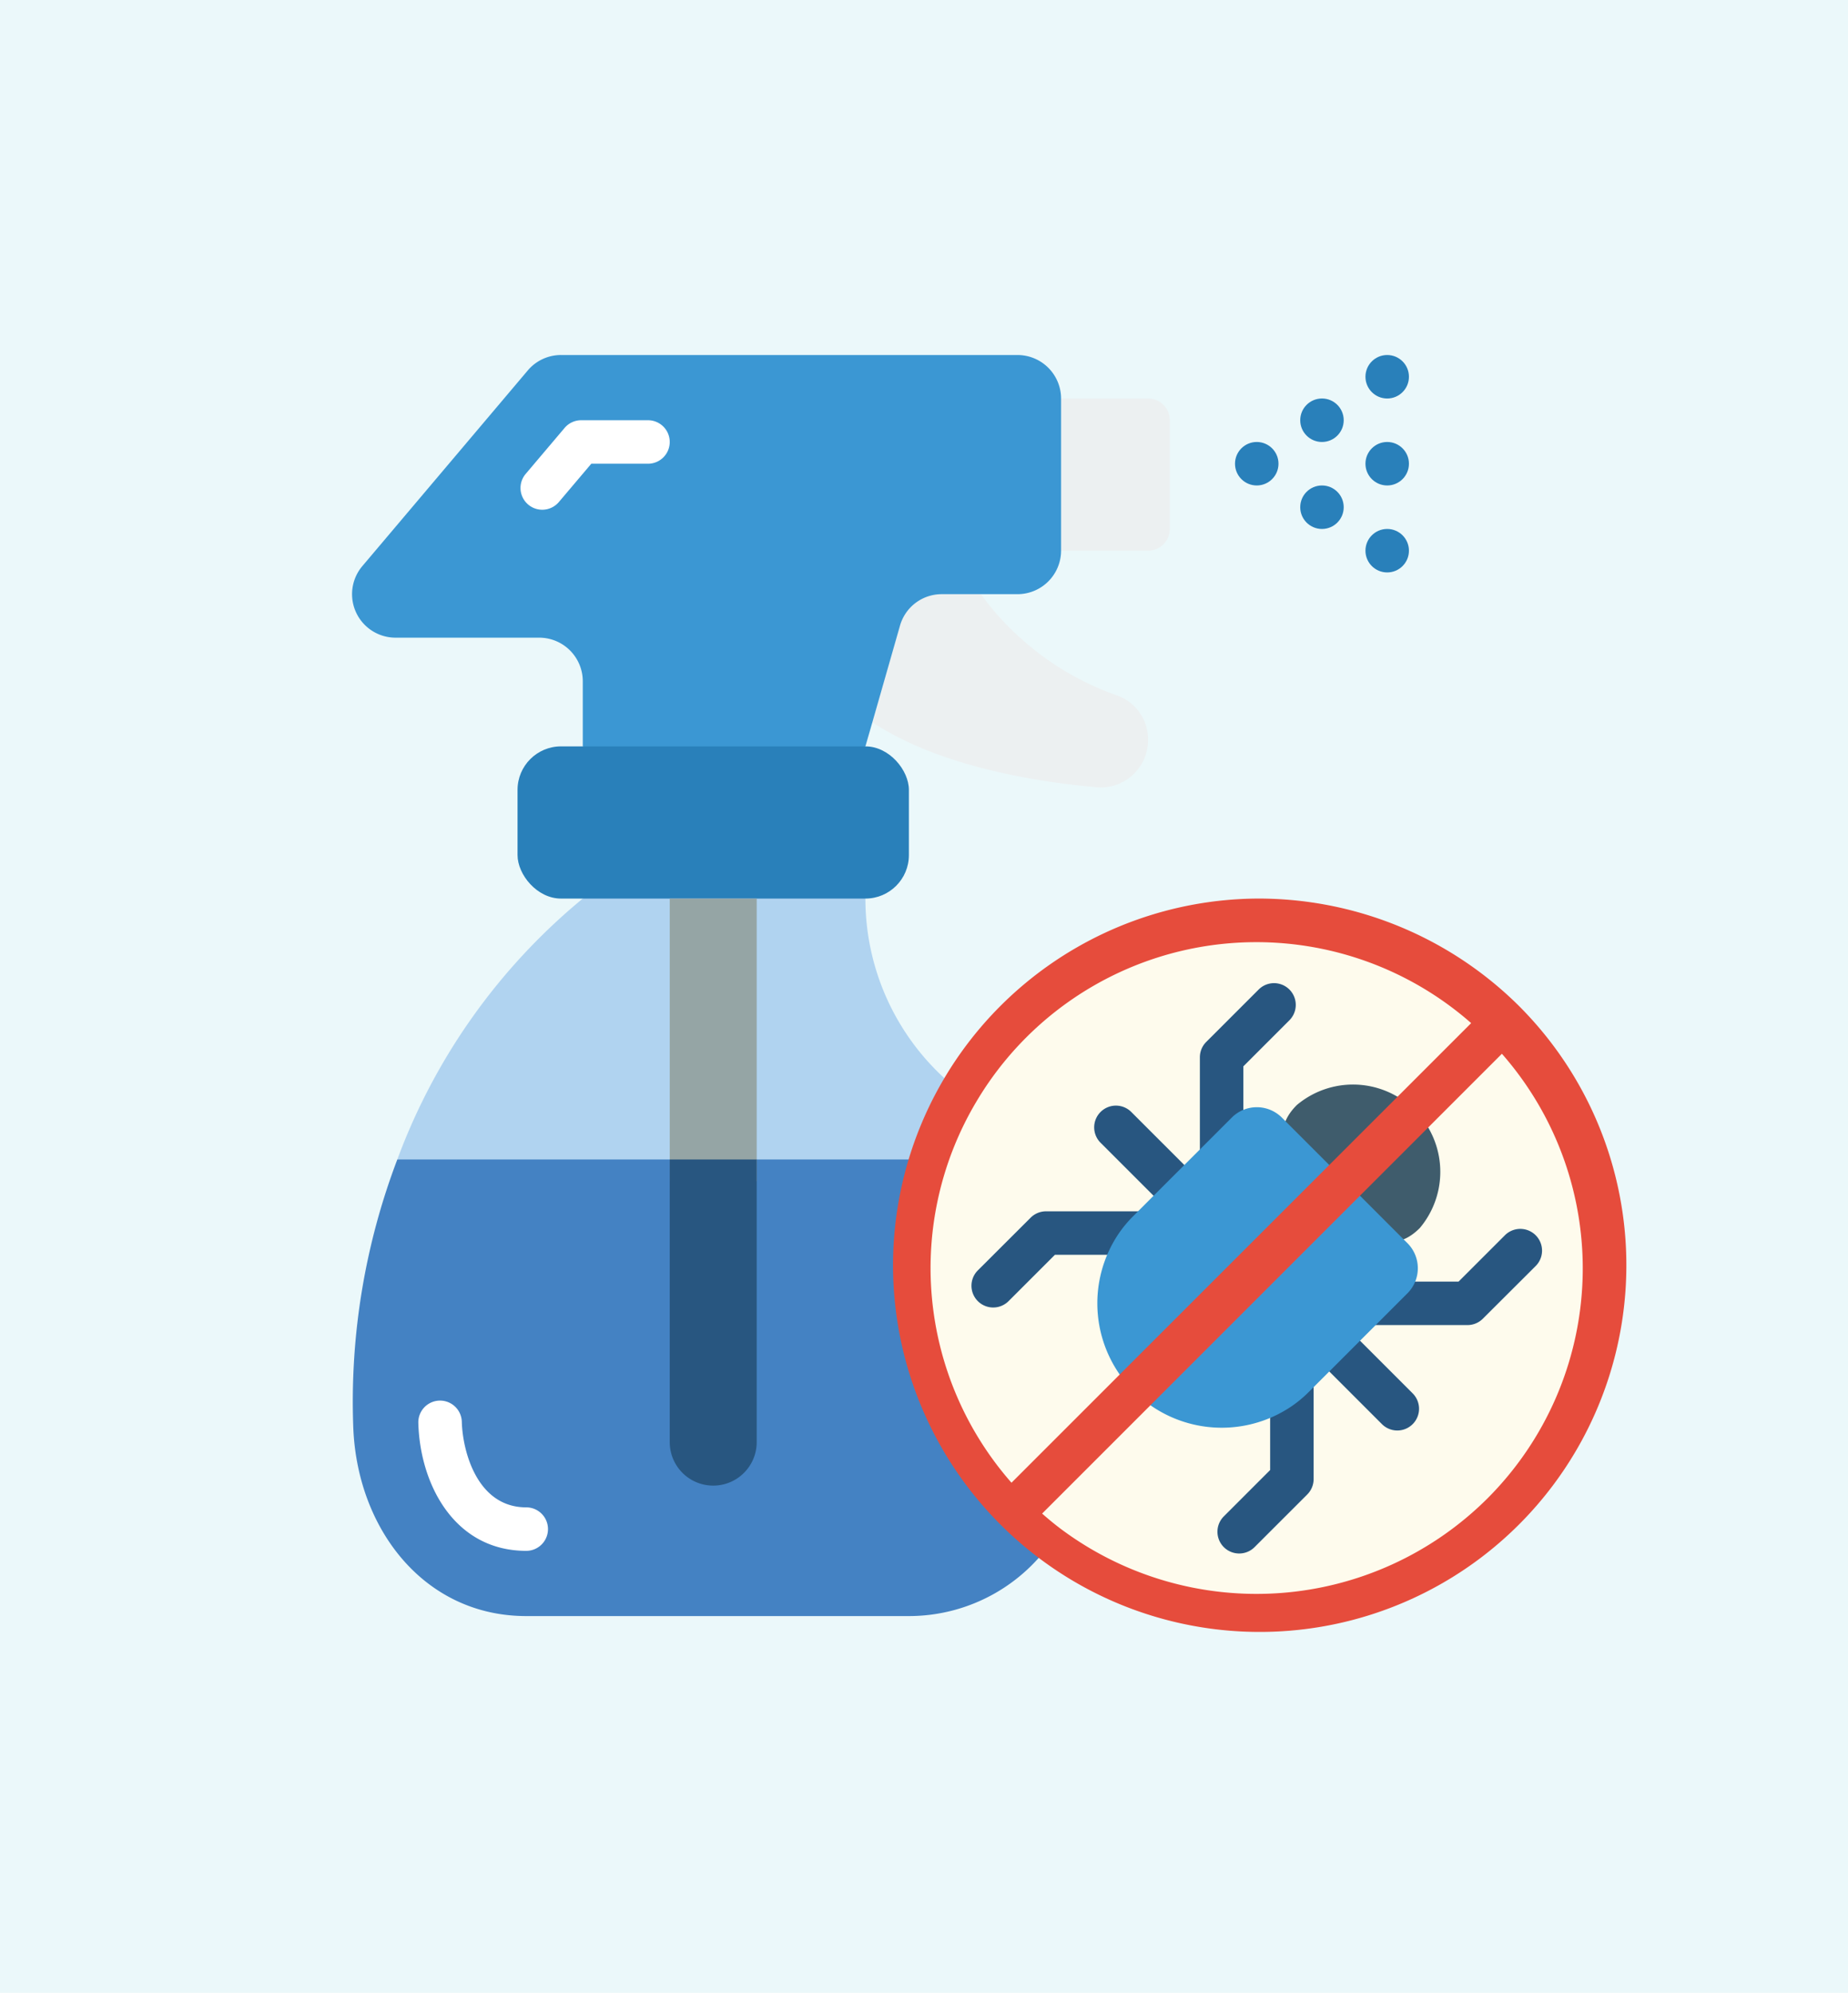 <svg xmlns="http://www.w3.org/2000/svg" width="85" height="91.655" viewBox="0 0 85 91.655">
  <g id="Grupo_1102892" data-name="Grupo 1102892" transform="translate(-180 -1090.401)">
    <rect id="Rectángulo_402895" data-name="Rectángulo 402895" width="85" height="91.655" transform="translate(180 1090.401)" fill="#ebf8fa"/>
    <g id="Page-1" transform="translate(195.805 1106.729)">
      <g id="_023---Pest-Spray-Bottle" data-name="023---Pest-Spray-Bottle">
        <path id="Shape" d="M31.55,37,17,39,2.47,37A28.224,28.224,0,0,1,11,25l6-2,7,2a11.194,11.194,0,0,0,3.72,8.34l2.56,2.32A10.716,10.716,0,0,1,31.55,37Z" fill="#b0d3f0"/>
        <path id="Shape-2" data-name="Shape" d="M37,17.7a2.179,2.179,0,0,1-2.17,2.19,1.21,1.21,0,0,1-.19-.01c-2.72-.24-7.23-.94-10.32-2.99L25.08,12A1.992,1.992,0,0,1,27,10.55l2.31.45a13.159,13.159,0,0,0,6.24,4.65A2.136,2.136,0,0,1,37,17.7Z" fill="#ecf0f1"/>
        <path id="Shape-3" data-name="Shape" d="M38,3V8a1,1,0,0,1-1,1H31V2h6A1,1,0,0,1,38,3Z" fill="#ecf0f1"/>
        <path id="Shape-4" data-name="Shape" d="M33,2V9a2.006,2.006,0,0,1-2,2H27.51a1.992,1.992,0,0,0-1.92,1.45l-1.27,4.44L24,18l-7,2-6-2V15a2.006,2.006,0,0,0-2-2H2.38A2,2,0,0,1,.86,9.71l7.61-9A2,2,0,0,1,10,0H31a2.006,2.006,0,0,1,2,2Z" fill="#3b97d3"/>
        <path id="Shape-5" data-name="Shape" d="M9.136,7.116A1,1,0,0,1,8.373,5.47l1.791-2.116A1,1,0,0,1,10.928,3H14a1,1,0,1,1,0,2H11.392L9.9,6.762a1,1,0,0,1-.764.354Z" fill="#fff"/>
        <rect id="Rectangle-path" width="18" height="7" rx="2" transform="translate(8 18)" fill="#2980ba"/>
        <path id="Shape-6" data-name="Shape" d="M34,44v6a8,8,0,0,1-8,8H8.4C3.67,58,.57,53.93.44,49.2A31.327,31.327,0,0,1,2.47,37H31.55A11.189,11.189,0,0,1,34,44Z" fill="#4482c3"/>
        <path id="Shape-7" data-name="Shape" d="M8.4,55c-3.3,0-4.887-3.049-4.964-5.883a1,1,0,0,1,2-.054C5.474,50.424,6.141,53,8.4,53a1,1,0,0,1,0,2Z" fill="#fff"/>
        <path id="Rectangle-path-2" data-name="Rectangle-path" d="M15,25h4V38H15Z" fill="#95a5a5"/>
        <path id="Shape-8" data-name="Shape" d="M19,37V50a2,2,0,0,1-4,0V37Z" fill="#285680"/>
        <g id="Grupo_1103641" data-name="Grupo 1103641">
          <circle id="Oval" cx="1" cy="1" r="1" transform="translate(41 4)" fill="#2980ba"/>
          <circle id="Oval-2" data-name="Oval" cx="1" cy="1" r="1" transform="translate(44 6)" fill="#2980ba"/>
          <circle id="Oval-3" data-name="Oval" cx="1" cy="1" r="1" transform="translate(44 2)" fill="#2980ba"/>
          <circle id="Oval-4" data-name="Oval" cx="1" cy="1" r="1" transform="translate(47)" fill="#2980ba"/>
          <circle id="Oval-5" data-name="Oval" cx="1" cy="1" r="1" transform="translate(47 4)" fill="#2980ba"/>
          <circle id="Oval-6" data-name="Oval" cx="1" cy="1" r="1" transform="translate(47 8)" fill="#2980ba"/>
        </g>
        <path id="Shape-9" data-name="Shape" d="M53.31,53.31A16,16,0,0,1,28.25,33.82a15.734,15.734,0,0,1,2.44-3.13A15.995,15.995,0,0,1,53.31,53.31Z" fill="#fefbed"/>
        <path id="Shape-10" data-name="Shape" d="M49.5,40.153c-1.435,1.434-2.709.177-4.272-1.385s-2.819-2.837-1.385-4.272A4.015,4.015,0,0,1,49.5,40.153Z" fill="#3f5c6c"/>
        <path id="Shape-11" data-name="Shape" d="M40.384,39a1,1,0,0,1-1-1V32.3a1,1,0,0,1,.293-.707L42.1,29.171a1,1,0,0,1,1.414,1.414l-2.131,2.132V38A1,1,0,0,1,40.384,39Z" fill="#285680"/>
        <path id="Shape-12" data-name="Shape" d="M40,41a1,1,0,0,1-.707-.293l-4.465-4.465a1,1,0,1,1,1.414-1.414l4.465,4.465A1,1,0,0,1,40,41Z" fill="#285680"/>
        <path id="Shape-13" data-name="Shape" d="M51.7,44.616H46a1,1,0,0,1,0-2h5.283l2.132-2.131A1,1,0,0,1,54.829,41.9L52.4,44.323A1,1,0,0,1,51.7,44.616Z" fill="#285680"/>
        <path id="Shape-14" data-name="Shape" d="M41.192,55.122a1,1,0,0,1-.707-1.707l2.131-2.132V46a1,1,0,0,1,2,0v5.7a1,1,0,0,1-.293.707L41.9,54.829a1,1,0,0,1-.708.293Z" fill="#285680"/>
        <path id="Shape-15" data-name="Shape" d="M29.878,43.808a1,1,0,0,1-.707-1.707L31.6,39.677a1,1,0,0,1,.707-.293H38a1,1,0,0,1,0,2H32.717l-2.132,2.131a1,1,0,0,1-.707.293Z" fill="#285680"/>
        <path id="Shape-16" data-name="Shape" d="M48.465,49.465a1,1,0,0,1-.707-.293l-4.465-4.465a1,1,0,0,1,1.414-1.414l4.465,4.465a1,1,0,0,1-.707,1.707Z" fill="#285680"/>
        <path id="Shape-17" data-name="Shape" d="M48.756,40.675l.17.169a1.63,1.63,0,0,1,.016,2.3l-.477.477-2.424,2.425L44.376,47.71a5.544,5.544,0,0,1-.76.631,5.722,5.722,0,0,1-7.952-7.952,5.544,5.544,0,0,1,.631-.76l1.664-1.665,2.425-2.424.477-.477a1.63,1.63,0,0,1,2.3.016l.177.178Z" fill="#3b97d3"/>
        <path id="Shape-18" data-name="Shape" d="M42,25a16.865,16.865,0,1,0,12.061,4.939A17,17,0,0,0,42,25ZM29.111,34.328a14.971,14.971,0,0,1,22.751-3.6L30.719,51.867a14.956,14.956,0,0,1-1.608-17.539ZM52.6,52.6A15.044,15.044,0,0,1,33,54c-.294-.22-.584-.461-.872-.714L53.276,32.138A14.96,14.96,0,0,1,52.6,52.6Z" fill="#e64c3c"/>
      </g>
    </g>
  </g>
</svg>

